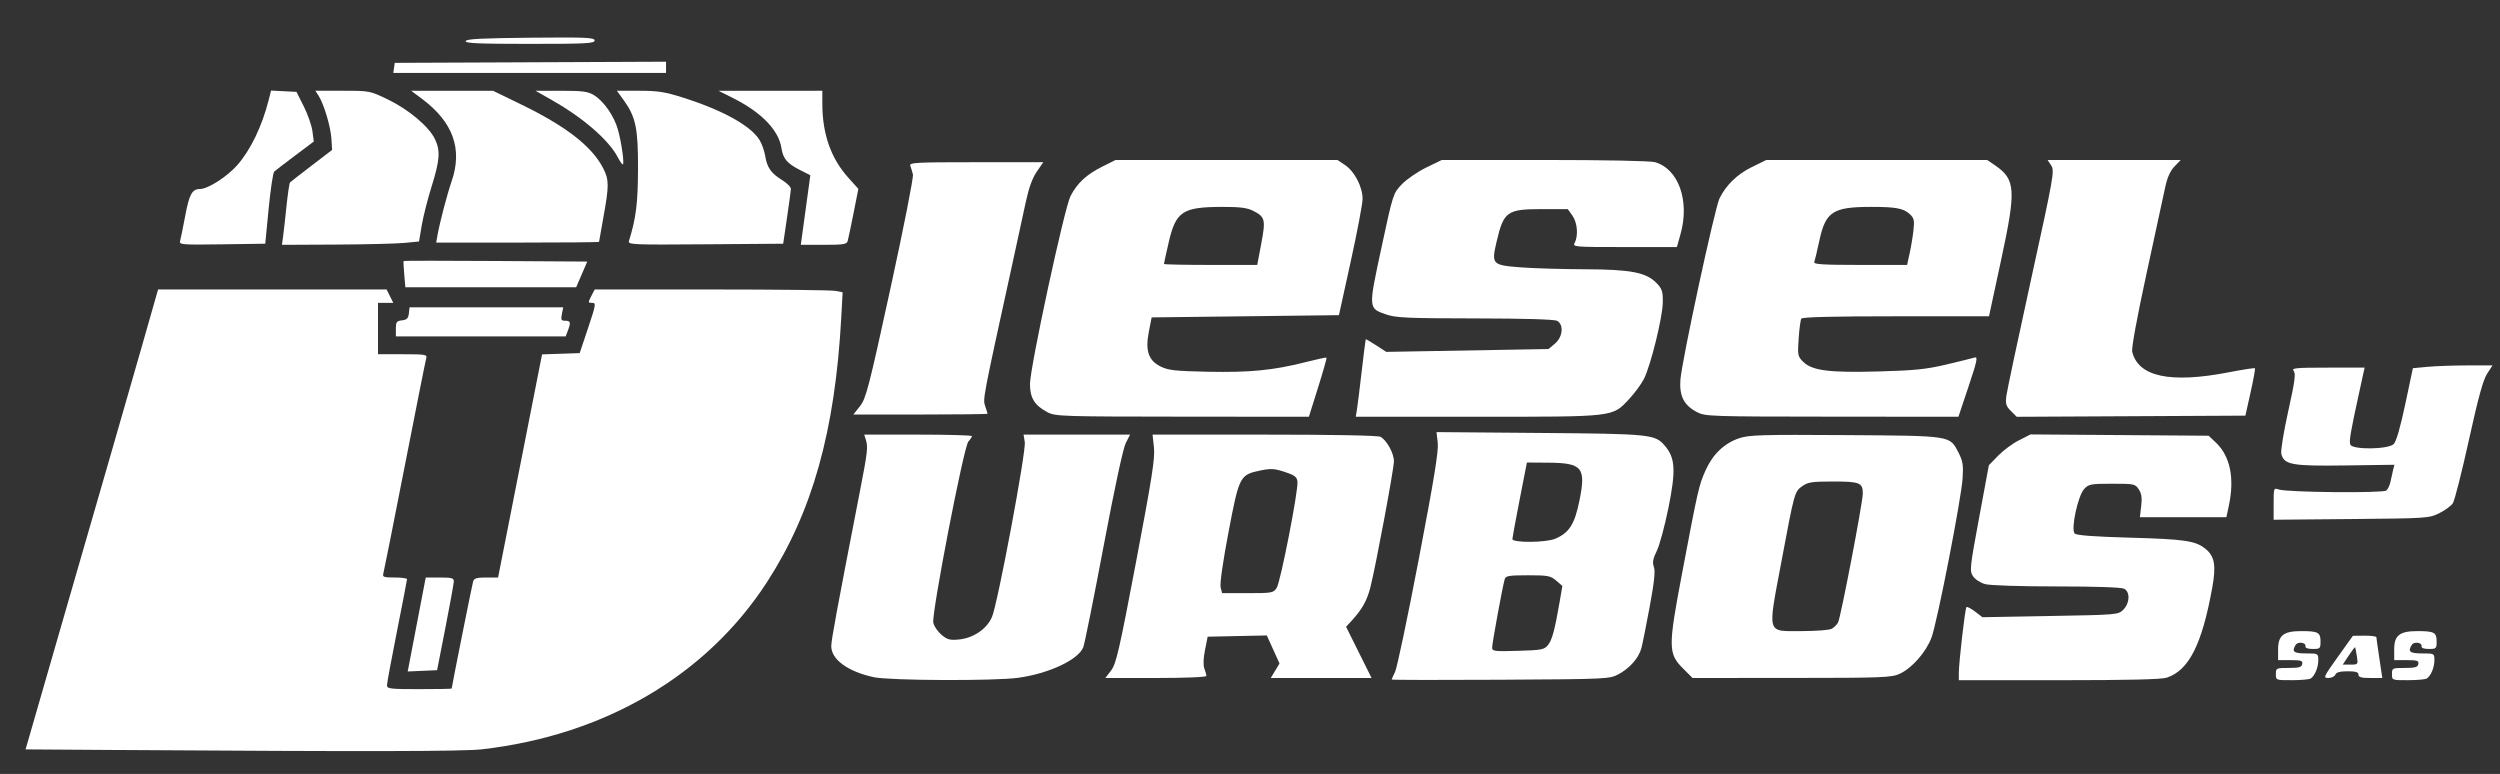 <?xml version="1.0" encoding="UTF-8" standalone="no"?>
<!-- Created with Inkscape (http://www.inkscape.org/) -->

<svg
   version="1.1"
   id="svg1"
   width="1263"
   height="391"
   viewBox="0 0 1263 391"
   sodipodi:docname="logonegativo.png"
   xml:space="preserve"
   inkscape:export-filename="logonegativo.png"
   inkscape:export-xdpi="96"
   inkscape:export-ydpi="96"
   xmlns:inkscape="http://www.inkscape.org/namespaces/inkscape"
   xmlns:sodipodi="http://sodipodi.sourceforge.net/DTD/sodipodi-0.dtd"
   xmlns="http://www.w3.org/2000/svg"
   xmlns:svg="http://www.w3.org/2000/svg"><rect x="0" y="0" width="1263" height="391" fill="#333333" stroke="none"/><defs
     id="defs1" /><sodipodi:namedview
     id="namedview1"
     pagecolor="#ffffff"
     bordercolor="#000000"
     borderopacity="0.25"
     inkscape:showpageshadow="2"
     inkscape:pageopacity="0.0"
     inkscape:pagecheckerboard="true"
     inkscape:deskcolor="#d1d1d1"
     inkscape:zoom="0.48680075"
     inkscape:cx="934.67399"
     inkscape:cy="346.13751"
     inkscape:window-width="1886"
     inkscape:window-height="976"
     inkscape:window-x="15"
     inkscape:window-y="65"
     inkscape:window-maximized="1"
     inkscape:current-layer="g1"><inkscape:page
       x="0"
       y="0"
       width="1263"
       height="391"
       id="page2"
       margin="0"
       bleed="0" /></sodipodi:namedview><g
     inkscape:groupmode="layer"
     inkscape:label="Image"
     id="g1"><g
       id="g216"
       style="fill:#ffffff;fill-opacity:1"
       transform="matrix(1.128,0,0,1.128,23.837,537.541)"><path
         id="path195"
         style="fill:#ffffff;fill-opacity:1"
         d="m 1037.917,-191.84 -5.25,0.051 -6.75,9.449 c -6.43,9.001 -6.63,9.449 -4.219,9.449 1.393,0 2.791,-0.675 3.107,-1.5 0.403,-1.051 2.042,-1.5 5.469,-1.5 3.683,0 4.893,0.371 4.893,1.5 0,1.146 1.26,1.5 5.338,1.5 h 5.336 l -1.314,-8.75 c -0.724,-4.813 -1.326,-9.088 -1.338,-9.5 -0.012,-0.413 -2.384,-0.727 -5.271,-0.699 z m -4.275,5.17 c 0.01,-0.001 0.011,-8.3e-4 0.016,0 v 0 0.002 0 0.002 0 0.002 0.002 0.002 c 0.117,0.149 0.473,1.957 0.791,4.02 0.574,3.721 0.551,3.75 -2.873,3.75 h -3.451 l 2.662,-4.02 c 1.383,-2.09 2.613,-3.714 2.842,-3.76 z" /><path
         id="path202"
         style="fill:#ffffff;fill-opacity:1"
         d="m 769.913,-404.891 -6.441,3.17 c -6.549,3.224 -11.465,7.976 -14.475,13.992 -2.085,4.168 -16.937,73.05 -17.525,81.283 -0.522,7.303 1.567,11.385 7.402,14.465 3.661,1.932 5.754,2.002 60.455,2.045 l 56.662,0.045 4.529,-13.549 c 3.831,-11.462 4.255,-13.462 2.752,-12.984 -0.978,0.31 -6.689,1.722 -12.691,3.139 -9.061,2.138 -14.227,2.666 -30.418,3.107 -22.234,0.606 -29.748,-0.375 -33.779,-4.406 -2.343,-2.343 -2.459,-2.954 -1.953,-10.334 0.296,-4.314 0.833,-8.323 1.195,-8.908 0.448,-0.725 13.948,-1.064 42.357,-1.064 h 41.699 l 5.383,-24.99 c 6.885,-31.963 6.591,-36.308 -2.889,-42.76 l -3.307,-2.25 h -49.479 z m 46.879,21.006 c 11.206,-0.007 14.606,0.629 17.43,3.26 1.881,1.753 2.115,2.768 1.641,7.139 -0.304,2.803 -1.072,7.458 -1.707,10.346 l -1.154,5.25 h -21.023 c -16.406,-10e-6 -20.921,-0.275 -20.551,-1.25 0.261,-0.688 1.298,-5.071 2.305,-9.742 2.769,-12.853 6.056,-14.992 23.061,-15.002 z" /><path
         id="path193"
         style="fill:#ffffff;fill-opacity:1"
         d="m 805.271,-281.672 c -37.297,-0.248 -42.998,-0.083 -47.387,1.375 -6.712,2.229 -11.876,7.14 -15.127,14.385 -2.996,6.676 -3.355,8.25 -10.604,46.521 -6.198,32.725 -6.166,35.584 0.482,42.232 l 4.268,4.268 44.383,-0.021 c 40.827,-0.02 44.701,-0.169 48.381,-1.85 5.496,-2.51 11.825,-9.709 14.262,-16.221 2.571,-6.871 13.345,-62.075 13.938,-71.408 0.375,-5.913 0.085,-7.699 -1.877,-11.5 -3.939,-7.632 -2.84,-7.463 -50.719,-7.781 z m -5.398,20.781 c 11.921,0 13.295,0.554 13.295,5.355 0,4.014 -9.888,55.569 -11.088,57.811 -0.527,0.984 -1.818,2.248 -2.869,2.811 -1.051,0.563 -7.125,1.023 -13.498,1.023 -15.784,0 -15.2,1.988 -9.064,-30.77 5.93,-31.659 5.936,-31.679 9.459,-34.188 2.467,-1.757 4.396,-2.043 13.766,-2.043 z" /><path
         id="path185"
         style="fill:#ffffff;fill-opacity:1"
         d="m 622.245,-283.016 0.553,4.812 c 0.416,3.626 -1.68,16.482 -8.506,52.145 -4.982,26.032 -9.749,48.713 -10.592,50.402 -0.843,1.69 -1.533,3.245 -1.533,3.455 3.2e-4,0.21 21.938,0.253 48.75,0.096 48.083,-0.282 48.805,-0.316 52.873,-2.492 4.98,-2.664 8.986,-7.215 10.186,-11.574 0.487,-1.77 2.162,-10.097 3.721,-18.502 2.061,-11.111 2.578,-16.007 1.898,-17.939 -0.727,-2.066 -0.434,-3.672 1.311,-7.217 1.234,-2.508 3.587,-11.221 5.23,-19.361 3.342,-16.558 3.04,-22.158 -1.488,-27.539 -4.48,-5.324 -6.108,-5.495 -56.191,-5.906 z m 40.477,13.625 9.473,0.068 c 15.418,0.11 17.091,2.154 14.027,17.15 -2.131,10.432 -4.562,14.246 -10.773,16.904 -4.204,1.799 -19.304,1.899 -19.225,0.127 0.031,-0.688 1.506,-8.675 3.277,-17.75 z m 0.457,50.5 c 8.972,0 10.131,0.218 12.654,2.389 l 2.779,2.391 -1.178,6.859 c -2.184,12.721 -3.421,17.328 -5.258,19.6 -1.676,2.072 -2.801,2.29 -13.42,2.598 -10.768,0.312 -11.59,0.203 -11.59,-1.531 0,-1.925 4.689,-27.439 5.615,-30.555 0.45,-1.513 1.855,-1.75 10.396,-1.75 z" /><path
         id="path191"
         style="fill:#ffffff;fill-opacity:1"
         d="m 495.068,-281.891 0.627,5.75 c 0.519,4.761 -0.855,13.55 -7.99,51.117 -7.571,39.861 -8.929,45.779 -11.195,48.75 l -2.58,3.383 h 22.619 c 13.362,0 22.619,-0.383 22.619,-0.936 0,-0.514 -0.405,-2 -0.9,-3.303 -0.568,-1.495 -0.462,-4.56 0.289,-8.314 l 1.189,-5.947 13.244,-0.279 13.244,-0.279 2.846,6.279 2.846,6.279 -1.961,3.25 -1.961,3.25 h 22.576 22.576 l -5.709,-11.471 -5.711,-11.471 2.555,-2.779 c 4.636,-5.044 6.847,-8.998 8.344,-14.926 2.449,-9.696 10.533,-53.008 10.533,-56.43 0,-3.582 -3.226,-9.44 -6.023,-10.938 -1.144,-0.612 -20.891,-0.986 -51.961,-0.986 z m 52.627,15.436 c 2,-0.068 3.719,0.327 6.574,1.273 4.455,1.477 5.449,2.234 5.693,4.324 0.455,3.902 -7.571,44.975 -9.307,47.623 -1.463,2.232 -2.078,2.344 -12.992,2.344 h -11.459 l -0.66,-2.631 c -0.395,-1.575 1.029,-11.51 3.549,-24.75 4.786,-25.15 5.043,-25.641 14.391,-27.582 1.709,-0.355 3.011,-0.561 4.211,-0.602 z" /><path
         id="path199"
         style="fill:#ffffff;fill-opacity:1"
         d="m 478.486,-404.891 -5.934,2.965 c -7.097,3.546 -11.304,7.46 -14.248,13.25 -2.765,5.437 -18.137,76.752 -18.137,84.141 0,6.237 2.074,9.577 7.84,12.623 3.49,1.844 6.287,1.934 60.367,1.977 l 56.707,0.045 4.115,-13.094 c 2.264,-7.202 3.97,-13.226 3.793,-13.387 -0.177,-0.16 -4.485,0.765 -9.572,2.057 -14.256,3.619 -24.788,4.652 -43.533,4.266 -14.735,-0.304 -17.793,-0.642 -21.217,-2.348 -5.484,-2.733 -6.942,-7.127 -5.232,-15.768 l 1.232,-6.227 41.938,-0.5 41.936,-0.5 5.277,-24 c 2.903,-13.2 5.295,-25.818 5.314,-28.039 0.047,-5.316 -3.604,-12.372 -7.863,-15.203 l -3.398,-2.258 h -49.691 z m 48.182,21.008 c 7.554,-0.003 10.838,0.423 13.426,1.744 5.405,2.759 5.693,3.913 3.666,14.674 l -1.805,9.574 h -20.893 c -11.492,0 -20.895,-0.19 -20.895,-0.424 0,-0.233 0.957,-4.588 2.129,-9.676 3.21,-13.94 6.194,-15.886 24.371,-15.893 z" /><path
         style="fill:#ffffff;fill-opacity:1"
         d="m 187.417,-458.141 c 0.317,-0.953 7.23,-1.313 29.083,-1.515 25.061,-0.232 28.667,-0.075 28.667,1.25 0,1.319 -3.767,1.515 -29.083,1.515 -22.822,0 -28.994,-0.269 -28.667,-1.25 z"
         id="path215" /><path
         style="fill:#ffffff;fill-opacity:1"
         d="m 155.348,-446.141 0.32,-2.25 60.75,-0.258 60.75,-0.258 v 2.508 2.508 h -61.07 -61.07 z"
         id="path214" /><path
         style="fill:#ffffff;fill-opacity:1"
         d="m 255.568,-406.083 c -3.933,-7.605 -15.348,-17.553 -29.2,-25.447 l -7.652,-4.361 11.476,0.004 c 9.64,0.003 11.991,0.318 14.696,1.967 4.401,2.684 9.047,9.374 10.739,15.466 1.643,5.914 2.982,15.564 2.16,15.564 -0.312,0 -1.311,-1.436 -2.219,-3.192 z"
         id="path213" /><path
         style="fill:#ffffff;fill-opacity:1"
         d="m 174.802,-371.141 c 1.082,-6.017 4.275,-18.205 6.328,-24.157 5.006,-14.511 0.67,-26.579 -13.289,-36.993 l -4.827,-3.601 18.327,0.005 18.327,0.005 12.315,5.975 c 20.477,9.936 32.035,18.921 37.093,28.834 2.579,5.055 2.589,7.786 0.078,21.601 -1.092,6.006 -1.985,11.068 -1.985,11.25 0,0.182 -16.414,0.331 -36.475,0.331 h -36.475 z"
         id="path212" /><path
         style="fill:#ffffff;fill-opacity:1"
         d="m 339.662,-382.468 2.132,-15.578 -4.564,-2.314 c -5.843,-2.963 -7.651,-5.101 -8.388,-9.921 -1.211,-7.918 -8.89,-15.89 -21.351,-22.166 l -6.824,-3.437 23.25,-0.003 23.25,-0.003 v 5.816 c 0,13.497 3.847,24.46 11.614,33.099 l 4.523,5.031 -2.132,10.777 c -1.173,5.927 -2.359,11.565 -2.636,12.527 -0.437,1.52 -1.85,1.75 -10.754,1.75 h -10.251 z"
         id="path211" /><path
         style="fill:#ffffff;fill-opacity:1"
         d="m 260.567,-368.628 c 3.178,-10.311 4,-16.859 4.048,-32.263 0.057,-18.313 -0.995,-23.314 -6.511,-30.928 l -2.95,-4.072 h 9.994 c 8.42,0 11.532,0.489 19.756,3.107 17.8,5.666 30.295,12.61 34.179,18.997 1.018,1.674 2.138,4.842 2.49,7.04 0.838,5.238 2.633,7.816 7.552,10.842 2.223,1.367 4.008,3.167 3.967,4 -0.041,0.833 -0.835,6.689 -1.765,13.014 l -1.69,11.5 -34.807,0.263 c -32.854,0.248 -34.776,0.164 -34.263,-1.5 z"
         id="path210" /><path
         style="fill:#ffffff;fill-opacity:1"
         d="m 105.657,-370.641 c 0.283,-2.062 0.975,-8.224 1.538,-13.693 0.563,-5.468 1.268,-10.193 1.565,-10.5 0.298,-0.307 4.66,-3.707 9.693,-7.557 l 9.152,-7 -0.302,-5 c -0.324,-5.36 -3.365,-15.569 -5.734,-19.25 l -1.448,-2.25 h 12.2 c 12.178,0 12.215,0.007 20.418,3.978 9.225,4.465 18.308,12.141 20.947,17.704 2.478,5.222 2.183,9.351 -1.513,21.193 -1.781,5.706 -3.777,13.581 -4.435,17.5 l -1.196,7.126 -6.437,0.633 c -3.541,0.348 -17.355,0.686 -30.699,0.75 l -24.262,0.117 z"
         id="path209" /><path
         style="fill:#ffffff;fill-opacity:1"
         d="m 59.53,-368.619 c 0.282,-0.975 1.302,-5.989 2.268,-11.144 1.843,-9.839 3.101,-12.122 6.69,-12.137 3.527,-0.015 12.079,-5.503 16.649,-10.684 5.925,-6.717 11.093,-17.426 14.046,-29.105 l 1.087,-4.298 5.691,0.298 5.691,0.298 3.27,6.5 c 1.799,3.575 3.542,8.577 3.875,11.116 l 0.605,4.616 -8.367,6.288 c -4.602,3.458 -8.806,6.68 -9.342,7.159 -0.536,0.479 -1.661,7.947 -2.5,16.596 l -1.526,15.726 -19.324,0.272 c -18.092,0.255 -19.292,0.159 -18.812,-1.5 z"
         id="path208" /><path
         style="fill:#ffffff;fill-opacity:1"
         d="m 159.917,-353.641 c -0.274,-3.163 -0.4,-5.868 -0.279,-6.011 0.12,-0.144 18.674,-0.144 41.231,0 l 41.012,0.261 -2.483,5.75 -2.483,5.75 h -38.249 -38.249 z"
         id="path207" /><path
         style="fill:#ffffff;fill-opacity:1"
         d="m 156.167,-329.324 c 0,-3.002 0.345,-3.473 2.75,-3.75 2.16,-0.249 2.818,-0.906 3.066,-3.066 l 0.316,-2.75 h 34.409 34.409 l -0.6,3 c -0.516,2.58 -0.303,3 1.525,3 2.377,0 2.563,0.718 1.15,4.435 l -0.975,2.565 h -38.025 -38.025 z"
         id="path206" /><path
         style="fill:#ffffff;fill-opacity:1"
         d="m 364.034,-294.641 c 2.7,-3.419 3.903,-8.067 13.624,-52.626 5.893,-27.013 10.407,-49.896 10.09,-51.157 -0.315,-1.255 -0.848,-2.998 -1.184,-3.874 -0.551,-1.435 2.363,-1.593 29.475,-1.593 h 30.086 l -2.922,4.25 c -1.992,2.898 -3.568,7.272 -4.951,13.75 -1.116,5.225 -3.852,17.825 -6.081,28 -13.197,60.259 -13.166,60.097 -12.065,63.258 0.583,1.672 1.06,3.198 1.06,3.391 0,0.193 -13.521,0.351 -30.047,0.351 h -30.047 z"
         id="path205" /><path
         style="fill:#ffffff;fill-opacity:1"
         d="m 879.509,-292.458 c -2.199,-2.199 -2.505,-3.208 -2.051,-6.759 0.294,-2.296 5.3,-25.899 11.126,-52.453 10.081,-45.951 10.513,-48.398 8.972,-50.75 l -1.619,-2.471 h 29.802 29.802 l -2.791,2.913 c -1.909,1.992 -3.218,4.916 -4.143,9.25 -0.743,3.485 -4.514,20.914 -8.379,38.731 -4.356,20.077 -6.788,33.385 -6.399,35 2.702,11.199 17.058,14.255 43.202,9.199 6.25,-1.209 11.538,-2.024 11.751,-1.812 0.212,0.212 -0.663,5.073 -1.946,10.802 l -2.331,10.416 -51.205,0.259 -51.205,0.259 z"
         id="path204" /><path
         style="fill:#ffffff;fill-opacity:1"
         d="m 586.609,-293.141 c 0.293,-1.788 1.258,-9.55 2.144,-17.25 0.886,-7.7 1.694,-14.09 1.796,-14.2 0.102,-0.11 2.207,1.115 4.678,2.723 l 4.493,2.923 36.341,-0.636 36.341,-0.636 2.883,-2.425 c 3.537,-2.976 4.054,-8.55 0.948,-10.213 -1.222,-0.654 -14.749,-1.051 -36.75,-1.079 -30.159,-0.038 -35.472,-0.272 -39.72,-1.75 -8.121,-2.825 -8.091,-2.402 -2.17,-29.978 5.189,-24.169 5.228,-24.29 9.143,-28.367 2.162,-2.252 7.069,-5.617 10.903,-7.478 l 6.972,-3.383 h 46.035 c 26.948,0 47.446,0.405 49.438,0.976 10.56,3.029 15.634,17.301 11.451,32.208 l -1.632,5.816 h -23.403 c -22.828,0 -23.378,-0.048 -22.368,-1.934 1.698,-3.173 1.201,-9.024 -1.033,-12.161 l -2.068,-2.904 h -11.467 c -15.809,0 -17.244,1.034 -20.444,14.738 -2.342,10.028 -1.987,10.39 11.156,11.372 5.715,0.427 18.462,0.802 28.326,0.833 20.703,0.065 27.606,1.4 32.232,6.233 2.461,2.571 2.822,3.706 2.751,8.642 -0.097,6.729 -5.436,28.336 -8.471,34.285 -1.173,2.299 -4.148,6.336 -6.612,8.969 -7.596,8.121 -5.935,7.928 -68.059,7.928 H 586.077 Z"
         id="path201" /><path
         style="fill:#ffffff;fill-opacity:1"
         d="m 997.167,-250.948 c 0,-7.013 0.051,-7.157 2.25,-6.372 3.642,1.3 46.705,1.712 48.212,0.461 0.713,-0.592 1.554,-2.364 1.869,-3.937 0.315,-1.573 0.84,-3.926 1.167,-5.228 l 0.595,-2.367 -21.993,0.304 c -24.003,0.331 -27.433,-0.294 -28.67,-5.224 -0.329,-1.311 1.064,-9.86 3.095,-18.997 2.975,-13.379 3.454,-16.902 2.461,-18.098 -1.081,-1.303 0.788,-1.485 15.262,-1.485 h 16.495 l -2.346,10.75 c -4.048,18.547 -4.66,22.126 -4.052,23.71 0.92,2.397 16.991,2.203 19.428,-0.234 1.154,-1.154 2.965,-7.398 5.182,-17.872 l 3.408,-16.098 6.568,-0.62 c 3.612,-0.341 11.637,-0.624 17.832,-0.628 l 11.264,-0.007 -2.434,3.75 c -1.775,2.734 -3.984,10.792 -8.157,29.75 -3.147,14.3 -6.371,26.99 -7.163,28.201 -0.792,1.21 -3.541,3.235 -6.107,4.5 -4.556,2.244 -5.494,2.306 -39.417,2.608 l -34.75,0.309 z"
         id="path198" /><path
         style="fill:#ffffff;fill-opacity:1"
         d="m 162.675,-182.098 c 0.665,-3.461 2.482,-12.93 4.037,-21.042 l 2.827,-14.75 h 6.315 c 5.365,0 6.308,0.263 6.267,1.75 -0.026,0.963 -1.723,10.3 -3.771,20.75 l -3.723,19 -6.581,0.292 -6.581,0.292 z"
         id="path197" /><path
         style="fill:#ffffff;fill-opacity:1"
         d="m 1050.165,-174.641 c 0,-2.68 0.143,-2.75 5.731,-2.75 4.662,0 5.797,-0.327 6.075,-1.75 0.293,-1.498 -0.459,-1.75 -5.231,-1.75 h -5.573 v -4.885 c 0,-6.204 2.445,-8.115 10.383,-8.115 7.528,0 8.617,0.582 8.617,4.607 0,3.211 -0.188,3.393 -3.5,3.393 -2.18,0 -3.406,-0.449 -3.25,-1.191 0.358,-1.708 -3.346,-2.266 -4.365,-0.658 -1.919,3.029 -0.937,3.848 4.615,3.848 5.471,0 5.5,0.016 5.5,3.066 0,3.222 -1.543,6.929 -3.4,8.169 -0.605,0.404 -4.363,0.742 -8.35,0.75 -7.246,0.015 -7.25,0.014 -7.252,-2.735 z"
         id="path190" /><path
         style="fill:#ffffff;fill-opacity:1"
         d="m 998.165,-174.641 c 0,-2.68 0.143,-2.75 5.731,-2.75 4.662,0 5.797,-0.327 6.075,-1.75 0.293,-1.498 -0.459,-1.75 -5.231,-1.75 h -5.573 v -4.885 c 0,-6.204 2.445,-8.115 10.383,-8.115 7.528,0 8.617,0.582 8.617,4.607 0,3.211 -0.188,3.393 -3.5,3.393 -2.18,0 -3.406,-0.449 -3.25,-1.191 0.358,-1.708 -3.346,-2.266 -4.365,-0.658 -1.919,3.029 -0.937,3.848 4.615,3.848 5.471,0 5.5,0.016 5.5,3.066 0,3.222 -1.543,6.929 -3.4,8.169 -0.605,0.404 -4.363,0.742 -8.35,0.75 -7.246,0.015 -7.25,0.014 -7.252,-2.735 z"
         id="path189" /><path
         style="fill:#ffffff;fill-opacity:1"
         d="m 856.177,-175.141 c 0.015,-4.814 2.796,-28.89 3.408,-29.502 0.29,-0.29 2.019,0.611 3.843,2.002 l 3.316,2.529 30.409,-0.542 c 30.064,-0.535 30.435,-0.568 32.712,-2.844 2.899,-2.899 3.096,-7.898 0.368,-9.358 -1.202,-0.643 -12.655,-1.037 -30.25,-1.041 -16.588,-0.003 -29.873,-0.438 -32.075,-1.05 -2.099,-0.583 -4.483,-2.149 -5.398,-3.545 -1.55,-2.366 -1.403,-3.777 2.736,-26.092 l 4.375,-23.59 4.168,-4.288 c 2.292,-2.359 6.489,-5.464 9.325,-6.902 l 5.157,-2.613 39.884,0.293 39.884,0.293 3.191,3 c 6.492,6.104 8.527,15.993 5.856,28.451 l -1.083,5.049 h -19.37 -19.37 l 0.589,-4.969 c 0.439,-3.707 0.167,-5.611 -1.07,-7.5 -1.597,-2.437 -2.041,-2.531 -11.961,-2.531 -9.477,0 -10.477,0.185 -12.478,2.315 -2.847,3.031 -6.087,18.171 -4.276,19.983 0.828,0.828 8.577,1.409 24.902,1.866 24.274,0.681 29.077,1.378 33.512,4.866 4.268,3.357 5.018,7.517 3.178,17.632 -4.628,25.449 -10.425,36.879 -20.389,40.203 -2.332,0.778 -17.479,1.134 -48.25,1.134 h -44.851 z"
         id="path188" /><path
         style="fill:#ffffff;fill-opacity:1"
         d="m 370.167,-173.253 c -11.584,-2.516 -19,-7.939 -19,-13.893 0,-2.716 2.474,-16.101 12.57,-68.001 3.742,-19.238 3.963,-21.103 2.902,-24.493 l -0.705,-2.25 h 24.117 c 13.264,0 24.117,0.302 24.117,0.671 0,0.369 -0.726,1.473 -1.613,2.454 -2.043,2.257 -16.506,77.028 -15.69,81.109 0.308,1.543 1.945,3.969 3.637,5.393 2.614,2.199 3.792,2.519 7.846,2.13 6.471,-0.622 12.487,-4.719 14.798,-10.079 2.568,-5.955 15.363,-74.188 14.69,-78.335 l -0.542,-3.342 h 23.854 23.854 l -1.929,3.75 c -1.181,2.295 -5.037,20.235 -9.942,46.25 -4.407,23.375 -8.5,43.721 -9.094,45.214 -2.248,5.644 -15.321,11.781 -29.191,13.702 -10.566,1.464 -57.589,1.261 -64.678,-0.279 z"
         id="path184" /><path
         style="fill:#ffffff;fill-opacity:1"
         d="m 30.991,-140.64 -40.676,-0.273 1.807,-6.239 c 0.994,-3.431 8.363,-28.964 16.375,-56.739 8.013,-27.775 17.055,-59.05 20.093,-69.5 3.039,-10.45 9.024,-31.261 13.301,-46.247 l 7.776,-27.247 51.177,-0.003 51.177,-0.003 1.497,3 1.497,3 h -3.423 -3.423 v 11.5 11.5 h 11.067 c 10.074,0 11.02,0.157 10.542,1.75 -0.289,0.963 -4.618,22.675 -9.621,48.25 -5.003,25.575 -9.327,47.288 -9.61,48.25 -0.446,1.519 0.222,1.75 5.053,1.75 3.062,0 5.566,0.338 5.564,0.75 -0.002,0.412 -2.02,10.875 -4.486,23.25 -2.465,12.375 -4.489,23.288 -4.497,24.25 -0.013,1.587 1.338,1.75 14.486,1.75 7.975,0 14.5,-0.12 14.5,-0.267 0,-0.77 9.152,-46.498 9.603,-47.983 0.42,-1.381 1.654,-1.75 5.852,-1.75 h 5.32 l 9.848,-49.965 9.848,-49.965 8.428,-0.285 8.428,-0.285 3.764,-11.25 c 3.527,-10.542 3.641,-11.25 1.811,-11.25 -1.848,0 -1.87,-0.161 -0.402,-3 l 1.551,-3 h 52.349 c 28.792,0 53.776,0.285 55.52,0.634 l 3.17,0.634 -0.603,11.116 c -2.77,51.031 -12.916,87.245 -33.231,118.616 -27.137,41.905 -72.771,68.679 -127.756,74.956 -8.405,0.959 -52.595,1.039 -163.676,0.294 z"
         id="path183" /></g></g></svg>
